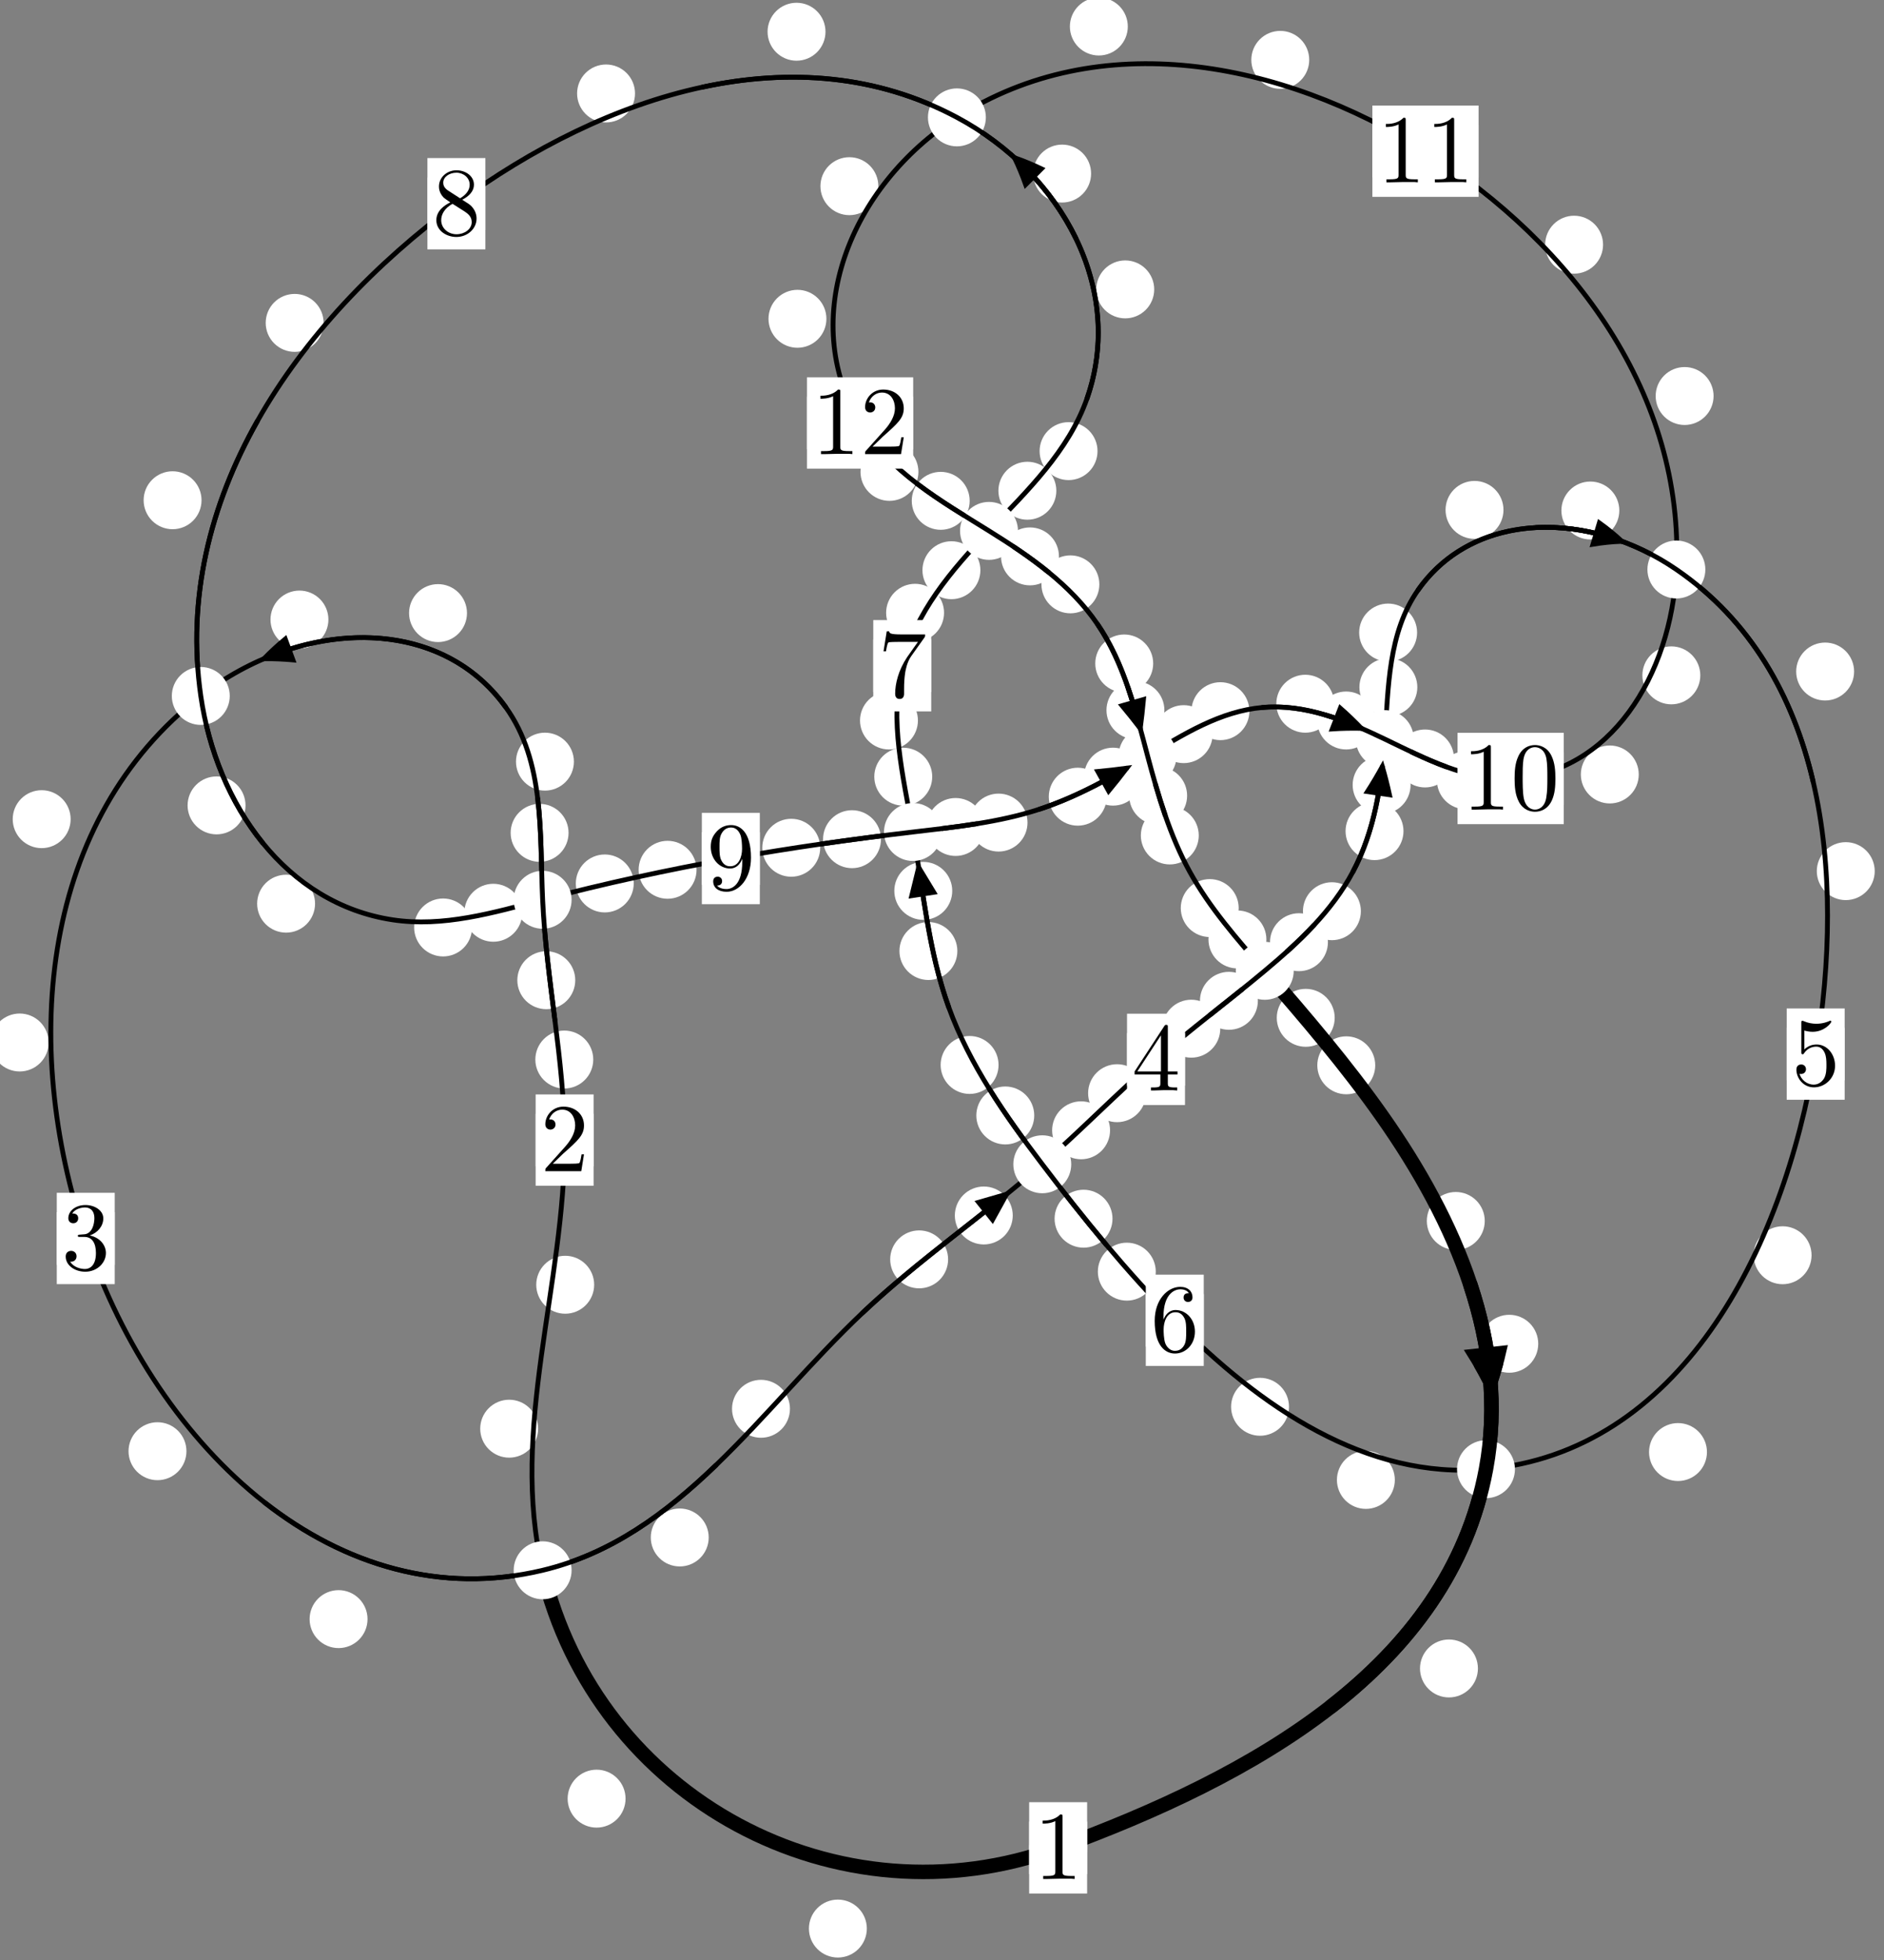 <?xml version="1.0"?>
<!-- Created by MetaPost 1.999 on 2021.07.05:2359 -->
<svg version="1.1" xmlns="http://www.w3.org/2000/svg" xmlns:xlink="http://www.w3.org/1999/xlink" width="194.428" height="202.203" viewBox="0 0 194.428 202.203">
<rect x="0" y="0" width="194.428" height="202.203" fill="#808080" stroke="none"/>
<!-- Original BoundingBox: -56.956818 -39.950836 137.471420 162.252335 -->
  <defs>
    <g transform="scale(0.01,0.01)" id="GLYPHcmr10_48">
      <path style="fill-rule: evenodd;" d="M460 -320C460 -400,455 -480,420 -554C374 -650,292 -666,250 -666C190 -666,117 -640,76 -547C44 -478,39 -400,39 -320C39 -245,43 -155,84 -79C127 2,200 22,249 22C303 22,379 1,423 -94C455 -163,460 -241,460 -320M249 -0C210 -0,151 -25,133 -121C122 -181,122 -273,122 -332C122 -396,122 -462,130 -516C149 -635,224 -644,249 -644C282 -644,348 -626,367 -527C377 -471,377 -395,377 -332C377 -257,377 -189,366 -125C351 -30,294 -0,249 -0"></path>
    </g>
    <g transform="scale(0.01,0.01)" id="GLYPHcmr10_49">
      <path style="fill-rule: evenodd;" d="M294 -640C294 -664,294 -666,271 -666C209 -602,121 -602,89 -602L89 -571C109 -571,168 -571,220 -597L220 -79C220 -43,217 -31,127 -31L95 -31L95 -0L257 -0L130 -3L217 -3L257 -3L297 -3L384 -3L419 -0L419 -31L387 -31C297 -31,294 -42,294 -79"></path>
    </g>
    <g transform="scale(0.01,0.01)" id="GLYPHcmr10_50">
      <path style="fill-rule: evenodd;" d="M127 -77L233 -180C389 -318,449 -372,449 -472C449 -586,359 -666,237 -666C124 -666,50 -574,50 -485C50 -429,100 -429,103 -429C120 -429,155 -441,155 -482C155 -508,137 -534,102 -534C94 -534,92 -534,89 -533C112 -598,166 -635,224 -635C315 -635,358 -554,358 -472C358 -392,308 -313,253 -251L61 -37C50 -26,50 -24,50 -0L421 -0L449 -174L424 -174C419 -144,412 -100,402 -85C395 -77,329 -77,307 -77"></path>
    </g>
    <g transform="scale(0.01,0.01)" id="GLYPHcmr10_51">
      <path style="fill-rule: evenodd;" d="M290 -352C372 -379,430 -449,430 -528C430 -610,342 -666,246 -666C145 -666,69 -606,69 -530C69 -497,91 -478,120 -478C151 -478,171 -500,171 -529C171 -579,124 -579,109 -579C140 -628,206 -641,242 -641C283 -641,338 -619,338 -529C338 -517,336 -459,310 -415C280 -367,246 -364,221 -363C213 -362,189 -360,182 -360C174 -359,167 -358,167 -348C167 -337,174 -337,191 -337L235 -337C317 -337,354 -269,354 -171C354 -35,285 -6,241 -6C198 -6,123 -23,88 -82C123 -77,154 -99,154 -137C154 -173,127 -193,98 -193C74 -193,42 -179,42 -135C42 -44,135 22,244 22C366 22,457 -69,457 -171C457 -253,394 -331,290 -352"></path>
    </g>
    <g transform="scale(0.01,0.01)" id="GLYPHcmr10_52">
      <path style="fill-rule: evenodd;" d="M294 -165L294 -78C294 -42,292 -31,218 -31L197 -31L197 -0L332 -0L238 -3L290 -3L332 -3L374 -3L427 -3L468 -0L468 -31L447 -31C373 -31,371 -42,371 -78L371 -165L471 -165L471 -196L371 -196L371 -651C371 -671,371 -677,355 -677C346 -677,343 -677,335 -665L28 -196L28 -165M300 -196L56 -196L300 -569"></path>
    </g>
    <g transform="scale(0.01,0.01)" id="GLYPHcmr10_53">
      <path style="fill-rule: evenodd;" d="M449 -201C449 -320,367 -420,259 -420C211 -420,168 -404,132 -369L132 -564C152 -558,185 -551,217 -551C340 -551,410 -642,410 -655C410 -661,407 -666,400 -666C399 -666,397 -666,392 -663C372 -654,323 -634,256 -634C216 -634,170 -641,123 -662C115 -665,113 -665,111 -665C101 -665,101 -657,101 -641L101 -345C101 -327,101 -319,115 -319C122 -319,124 -322,128 -328C139 -344,176 -398,257 -398C309 -398,334 -352,342 -334C358 -297,360 -258,360 -208C360 -173,360 -113,336 -71C312 -32,275 -6,229 -6C156 -6,99 -59,82 -118C85 -117,88 -116,99 -116C132 -116,149 -141,149 -165C149 -189,132 -214,99 -214C85 -214,50 -207,50 -161C50 -75,119 22,231 22C347 22,449 -74,449 -201"></path>
    </g>
    <g transform="scale(0.01,0.01)" id="GLYPHcmr10_54">
      <path style="fill-rule: evenodd;" d="M132 -328L132 -352C132 -605,256 -641,307 -641C331 -641,373 -635,395 -601C380 -601,340 -601,340 -556C340 -525,364 -510,386 -510C402 -510,432 -519,432 -558C432 -618,388 -666,305 -666C177 -666,42 -537,42 -316C42 -49,158 22,251 22C362 22,457 -72,457 -204C457 -331,368 -427,257 -427C189 -427,152 -376,132 -328M251 -6C188 -6,158 -66,152 -81C134 -128,134 -208,134 -226C134 -304,166 -404,256 -404C272 -404,318 -404,349 -342C367 -305,367 -254,367 -205C367 -157,367 -107,350 -71C320 -11,274 -6,251 -6"></path>
    </g>
    <g transform="scale(0.01,0.01)" id="GLYPHcmr10_55">
      <path style="fill-rule: evenodd;" d="M476 -609C485 -621,485 -623,485 -644L242 -644C120 -644,118 -657,114 -676L89 -676L56 -470L81 -470C84 -486,93 -549,106 -561C113 -567,191 -567,204 -567L411 -567C400 -551,321 -442,299 -409C209 -274,176 -135,176 -33C176 -23,176 22,222 22C268 22,268 -23,268 -33L268 -84C268 -139,271 -194,279 -248C283 -271,297 -357,341 -419"></path>
    </g>
    <g transform="scale(0.01,0.01)" id="GLYPHcmr10_56">
      <path style="fill-rule: evenodd;" d="M163 -457C117 -487,113 -521,113 -538C113 -599,178 -641,249 -641C322 -641,386 -589,386 -517C386 -460,347 -412,287 -377M309 -362C381 -399,430 -451,430 -517C430 -609,341 -666,250 -666C150 -666,69 -592,69 -499C69 -481,71 -436,113 -389C124 -377,161 -352,186 -335C128 -306,42 -250,42 -151C42 -45,144 22,249 22C362 22,457 -61,457 -168C457 -204,446 -249,408 -291C389 -312,373 -322,309 -362M209 -320L332 -242C360 -223,407 -193,407 -132C407 -58,332 -6,250 -6C164 -6,92 -68,92 -151C92 -209,124 -273,209 -320"></path>
    </g>
    <g transform="scale(0.01,0.01)" id="GLYPHcmr10_57">
      <path style="fill-rule: evenodd;" d="M367 -318L367 -286C367 -52,263 -6,205 -6C188 -6,134 -8,107 -42C151 -42,159 -71,159 -88C159 -119,135 -134,113 -134C97 -134,67 -125,67 -86C67 -19,121 22,206 22C335 22,457 -114,457 -329C457 -598,342 -666,253 -666C198 -666,149 -648,106 -603C65 -558,42 -516,42 -441C42 -316,130 -218,242 -218C303 -218,344 -260,367 -318M243 -241C227 -241,181 -241,150 -304C132 -341,132 -391,132 -440C132 -494,132 -541,153 -578C180 -628,218 -641,253 -641C299 -641,332 -607,349 -562C361 -530,365 -467,365 -421C365 -338,331 -241,243 -241"></path>
    </g>
  </defs>
  <path d="M89.457 198.962C89.457 198.169,89.142 197.409,88.582 196.849C88.021 196.288,87.261 195.973,86.468 195.973C85.676 195.973,84.915 196.288,84.355 196.849C83.795 197.409,83.48 198.169,83.48 198.962C83.48 199.755,83.795 200.515,84.355 201.075C84.915 201.636,85.676 201.951,86.468 201.951C87.261 201.951,88.021 201.636,88.582 201.075C89.142 200.515,89.457 199.755,89.457 198.962Z" style="fill: rgb(100%,100%,100%);stroke: none;"></path>
  <path d="M112.189 190.636C112.189 189.843,111.874 189.083,111.313 188.523C110.753 187.962,109.993 187.647,109.2 187.647C108.407 187.647,107.647 187.962,107.087 188.523C106.526 189.083,106.211 189.843,106.211 190.636C106.211 191.429,106.526 192.189,107.087 192.749C107.647 193.31,108.407 193.625,109.2 193.625C109.993 193.625,110.753 193.31,111.313 192.749C111.874 192.189,112.189 191.429,112.189 190.636Z" style="fill: rgb(100%,100%,100%);stroke: none;"></path>
  <path d="M55.536 147.392C55.536 146.599,55.221 145.839,54.66 145.278C54.1 144.718,53.34 144.403,52.547 144.403C51.754 144.403,50.994 144.718,50.434 145.278C49.873 145.839,49.558 146.599,49.558 147.392C49.558 148.184,49.873 148.944,50.434 149.505C50.994 150.065,51.754 150.38,52.547 150.38C53.34 150.38,54.1 150.065,54.66 149.505C55.221 148.944,55.536 148.184,55.536 147.392Z" style="fill: rgb(100%,100%,100%);stroke: none;"></path>
  <path d="M64.557 185.559C64.557 184.767,64.242 184.006,63.682 183.446C63.121 182.885,62.361 182.571,61.569 182.571C60.776 182.571,60.016 182.885,59.455 183.446C58.895 184.006,58.58 184.767,58.58 185.559C58.58 186.352,58.895 187.112,59.455 187.673C60.016 188.233,60.776 188.548,61.569 188.548C62.361 188.548,63.121 188.233,63.682 187.673C64.242 187.112,64.557 186.352,64.557 185.559Z" style="fill: rgb(100%,100%,100%);stroke: none;"></path>
  <path d="M61.224 109.308C61.224 108.515,60.909 107.755,60.349 107.195C59.788 106.634,59.028 106.319,58.235 106.319C57.443 106.319,56.683 106.634,56.122 107.195C55.562 107.755,55.247 108.515,55.247 109.308C55.247 110.101,55.562 110.861,56.122 111.421C56.683 111.982,57.443 112.297,58.235 112.297C59.028 112.297,59.788 111.982,60.349 111.421C60.909 110.861,61.224 110.101,61.224 109.308Z" style="fill: rgb(100%,100%,100%);stroke: none;"></path>
  <path d="M61.318 132.543C61.318 131.75,61.003 130.99,60.442 130.43C59.882 129.869,59.122 129.554,58.329 129.554C57.536 129.554,56.776 129.869,56.216 130.43C55.655 130.99,55.34 131.75,55.34 132.543C55.34 133.336,55.655 134.096,56.216 134.656C56.776 135.217,57.536 135.532,58.329 135.532C59.122 135.532,59.882 135.217,60.442 134.656C61.003 134.096,61.318 133.336,61.318 132.543Z" style="fill: rgb(100%,100%,100%);stroke: none;"></path>
  <path d="M58.675 85.921C58.675 85.128,58.36 84.368,57.8 83.808C57.239 83.247,56.479 82.932,55.686 82.932C54.894 82.932,54.133 83.247,53.573 83.808C53.012 84.368,52.698 85.128,52.698 85.921C52.698 86.714,53.012 87.474,53.573 88.034C54.133 88.595,54.894 88.91,55.686 88.91C56.479 88.91,57.239 88.595,57.8 88.034C58.36 87.474,58.675 86.714,58.675 85.921Z" style="fill: rgb(100%,100%,100%);stroke: none;"></path>
  <path d="M59.366 101.125C59.366 100.333,59.051 99.573,58.49 99.012C57.93 98.452,57.17 98.137,56.377 98.137C55.584 98.137,54.824 98.452,54.264 99.012C53.703 99.573,53.388 100.333,53.388 101.125C53.388 101.918,53.703 102.678,54.264 103.239C54.824 103.799,55.584 104.114,56.377 104.114C57.17 104.114,57.93 103.799,58.49 103.239C59.051 102.678,59.366 101.918,59.366 101.125Z" style="fill: rgb(100%,100%,100%);stroke: none;"></path>
  <path d="M48.193 63.25C48.193 62.458,47.878 61.698,47.317 61.137C46.757 60.577,45.997 60.262,45.204 60.262C44.411 60.262,43.651 60.577,43.091 61.137C42.53 61.698,42.215 62.458,42.215 63.25C42.215 64.043,42.53 64.803,43.091 65.364C43.651 65.924,44.411 66.239,45.204 66.239C45.997 66.239,46.757 65.924,47.317 65.364C47.878 64.803,48.193 64.043,48.193 63.25Z" style="fill: rgb(100%,100%,100%);stroke: none;"></path>
  <path d="M59.227 78.576C59.227 77.783,58.912 77.023,58.352 76.463C57.791 75.902,57.031 75.587,56.238 75.587C55.446 75.587,54.686 75.902,54.125 76.463C53.565 77.023,53.25 77.783,53.25 78.576C53.25 79.369,53.565 80.129,54.125 80.689C54.686 81.25,55.446 81.565,56.238 81.565C57.031 81.565,57.791 81.25,58.352 80.689C58.912 80.129,59.227 79.369,59.227 78.576Z" style="fill: rgb(100%,100%,100%);stroke: none;"></path>
  <path d="M7.29 84.51C7.29 83.718,6.975 82.957,6.414 82.397C5.854 81.836,5.093 81.522,4.301 81.522C3.508 81.522,2.748 81.836,2.187 82.397C1.627 82.957,1.312 83.718,1.312 84.51C1.312 85.303,1.627 86.063,2.187 86.624C2.748 87.184,3.508 87.499,4.301 87.499C5.093 87.499,5.854 87.184,6.414 86.624C6.975 86.063,7.29 85.303,7.29 84.51Z" style="fill: rgb(100%,100%,100%);stroke: none;"></path>
  <path d="M33.891 63.916C33.891 63.124,33.576 62.364,33.016 61.803C32.455 61.243,31.695 60.928,30.902 60.928C30.11 60.928,29.35 61.243,28.789 61.803C28.229 62.364,27.914 63.124,27.914 63.916C27.914 64.709,28.229 65.469,28.789 66.03C29.35 66.59,30.11 66.905,30.902 66.905C31.695 66.905,32.455 66.59,33.016 66.03C33.576 65.469,33.891 64.709,33.891 63.916Z" style="fill: rgb(100%,100%,100%);stroke: none;"></path>
  <path d="M19.241 149.715C19.241 148.922,18.926 148.162,18.366 147.602C17.805 147.041,17.045 146.726,16.253 146.726C15.46 146.726,14.7 147.041,14.139 147.602C13.579 148.162,13.264 148.922,13.264 149.715C13.264 150.508,13.579 151.268,14.139 151.828C14.7 152.389,15.46 152.704,16.253 152.704C17.045 152.704,17.805 152.389,18.366 151.828C18.926 151.268,19.241 150.508,19.241 149.715Z" style="fill: rgb(100%,100%,100%);stroke: none;"></path>
  <path d="M5.021 107.55C5.021 106.757,4.706 105.997,4.145 105.437C3.585 104.876,2.825 104.561,2.032 104.561C1.239 104.561,0.479 104.876,-0.081 105.437C-0.642 105.997,-0.957 106.757,-0.957 107.55C-0.957 108.343,-0.642 109.103,-0.081 109.663C0.479 110.224,1.239 110.539,2.032 110.539C2.825 110.539,3.585 110.224,4.145 109.663C4.706 109.103,5.021 108.343,5.021 107.55Z" style="fill: rgb(100%,100%,100%);stroke: none;"></path>
  <path d="M73.139 158.615C73.139 157.822,72.824 157.062,72.263 156.502C71.703 155.941,70.943 155.626,70.15 155.626C69.357 155.626,68.597 155.941,68.037 156.502C67.476 157.062,67.161 157.822,67.161 158.615C67.161 159.408,67.476 160.168,68.037 160.728C68.597 161.289,69.357 161.604,70.15 161.604C70.943 161.604,71.703 161.289,72.263 160.728C72.824 160.168,73.139 159.408,73.139 158.615Z" style="fill: rgb(100%,100%,100%);stroke: none;"></path>
  <path d="M37.929 167.038C37.929 166.245,37.614 165.485,37.053 164.924C36.493 164.364,35.732 164.049,34.94 164.049C34.147 164.049,33.387 164.364,32.826 164.924C32.266 165.485,31.951 166.245,31.951 167.038C31.951 167.83,32.266 168.591,32.826 169.151C33.387 169.712,34.147 170.027,34.94 170.027C35.732 170.027,36.493 169.712,37.053 169.151C37.614 168.591,37.929 167.83,37.929 167.038Z" style="fill: rgb(100%,100%,100%);stroke: none;"></path>
  <path d="M97.844 129.923C97.844 129.131,97.529 128.371,96.969 127.81C96.408 127.25,95.648 126.935,94.855 126.935C94.063 126.935,93.303 127.25,92.742 127.81C92.182 128.371,91.867 129.131,91.867 129.923C91.867 130.716,92.182 131.476,92.742 132.037C93.303 132.597,94.063 132.912,94.855 132.912C95.648 132.912,96.408 132.597,96.969 132.037C97.529 131.476,97.844 130.716,97.844 129.923Z" style="fill: rgb(100%,100%,100%);stroke: none;"></path>
  <path d="M81.523 145.339C81.523 144.547,81.208 143.787,80.647 143.226C80.087 142.666,79.327 142.351,78.534 142.351C77.741 142.351,76.981 142.666,76.421 143.226C75.86 143.787,75.545 144.547,75.545 145.339C75.545 146.132,75.86 146.892,76.421 147.453C76.981 148.013,77.741 148.328,78.534 148.328C79.327 148.328,80.087 148.013,80.647 147.453C81.208 146.892,81.523 146.132,81.523 145.339Z" style="fill: rgb(100%,100%,100%);stroke: none;"></path>
  <path d="M114.558 116.608C114.558 115.816,114.243 115.055,113.682 114.495C113.122 113.934,112.362 113.62,111.569 113.62C110.776 113.62,110.016 113.934,109.456 114.495C108.895 115.055,108.58 115.816,108.58 116.608C108.58 117.401,108.895 118.161,109.456 118.722C110.016 119.282,110.776 119.597,111.569 119.597C112.362 119.597,113.122 119.282,113.682 118.722C114.243 118.161,114.558 117.401,114.558 116.608Z" style="fill: rgb(100%,100%,100%);stroke: none;"></path>
  <path d="M104.516 125.396C104.516 124.604,104.201 123.844,103.641 123.283C103.08 122.723,102.32 122.408,101.528 122.408C100.735 122.408,99.975 122.723,99.414 123.283C98.854 123.844,98.539 124.604,98.539 125.396C98.539 126.189,98.854 126.949,99.414 127.51C99.975 128.07,100.735 128.385,101.528 128.385C102.32 128.385,103.08 128.07,103.641 127.51C104.201 126.949,104.516 126.189,104.516 125.396Z" style="fill: rgb(100%,100%,100%);stroke: none;"></path>
  <path d="M125.931 106.126C125.931 105.333,125.616 104.573,125.055 104.013C124.495 103.452,123.735 103.137,122.942 103.137C122.149 103.137,121.389 103.452,120.829 104.013C120.268 104.573,119.953 105.333,119.953 106.126C119.953 106.919,120.268 107.679,120.829 108.239C121.389 108.8,122.149 109.115,122.942 109.115C123.735 109.115,124.495 108.8,125.055 108.239C125.616 107.679,125.931 106.919,125.931 106.126Z" style="fill: rgb(100%,100%,100%);stroke: none;"></path>
  <path d="M118.27 112.781C118.27 111.988,117.955 111.228,117.395 110.668C116.834 110.107,116.074 109.792,115.282 109.792C114.489 109.792,113.729 110.107,113.168 110.668C112.608 111.228,112.293 111.988,112.293 112.781C112.293 113.574,112.608 114.334,113.168 114.894C113.729 115.455,114.489 115.77,115.282 115.77C116.074 115.77,116.834 115.455,117.395 114.894C117.955 114.334,118.27 113.574,118.27 112.781Z" style="fill: rgb(100%,100%,100%);stroke: none;"></path>
  <path d="M137.041 97.203C137.041 96.41,136.726 95.65,136.166 95.09C135.605 94.529,134.845 94.214,134.052 94.214C133.26 94.214,132.499 94.529,131.939 95.09C131.378 95.65,131.064 96.41,131.064 97.203C131.064 97.996,131.378 98.756,131.939 99.316C132.499 99.877,133.26 100.192,134.052 100.192C134.845 100.192,135.605 99.877,136.166 99.316C136.726 98.756,137.041 97.996,137.041 97.203Z" style="fill: rgb(100%,100%,100%);stroke: none;"></path>
  <path d="M129.811 103.25C129.811 102.457,129.496 101.697,128.936 101.137C128.375 100.576,127.615 100.261,126.822 100.261C126.03 100.261,125.269 100.576,124.709 101.137C124.148 101.697,123.834 102.457,123.834 103.25C123.834 104.043,124.148 104.803,124.709 105.363C125.269 105.924,126.03 106.239,126.822 106.239C127.615 106.239,128.375 105.924,128.936 105.363C129.496 104.803,129.811 104.043,129.811 103.25Z" style="fill: rgb(100%,100%,100%);stroke: none;"></path>
  <path d="M144.839 85.745C144.839 84.953,144.524 84.193,143.963 83.632C143.403 83.072,142.643 82.757,141.85 82.757C141.057 82.757,140.297 83.072,139.737 83.632C139.176 84.193,138.861 84.953,138.861 85.745C138.861 86.538,139.176 87.298,139.737 87.859C140.297 88.419,141.057 88.734,141.85 88.734C142.643 88.734,143.403 88.419,143.963 87.859C144.524 87.298,144.839 86.538,144.839 85.745Z" style="fill: rgb(100%,100%,100%);stroke: none;"></path>
  <path d="M140.442 94.006C140.442 93.213,140.127 92.453,139.566 91.893C139.006 91.332,138.246 91.017,137.453 91.017C136.66 91.017,135.9 91.332,135.34 91.893C134.779 92.453,134.464 93.213,134.464 94.006C134.464 94.799,134.779 95.559,135.34 96.119C135.9 96.68,136.66 96.995,137.453 96.995C138.246 96.995,139.006 96.68,139.566 96.119C140.127 95.559,140.442 94.799,140.442 94.006Z" style="fill: rgb(100%,100%,100%);stroke: none;"></path>
  <path d="M146.267 70.895C146.267 70.102,145.952 69.342,145.392 68.781C144.831 68.221,144.071 67.906,143.278 67.906C142.486 67.906,141.726 68.221,141.165 68.781C140.605 69.342,140.29 70.102,140.29 70.895C140.29 71.687,140.605 72.448,141.165 73.008C141.726 73.569,142.486 73.883,143.278 73.883C144.071 73.883,144.831 73.569,145.392 73.008C145.952 72.448,146.267 71.687,146.267 70.895Z" style="fill: rgb(100%,100%,100%);stroke: none;"></path>
  <path d="M145.571 80.983C145.571 80.19,145.256 79.43,144.696 78.869C144.135 78.309,143.375 77.994,142.582 77.994C141.79 77.994,141.03 78.309,140.469 78.869C139.909 79.43,139.594 80.19,139.594 80.983C139.594 81.775,139.909 82.536,140.469 83.096C141.03 83.657,141.79 83.971,142.582 83.971C143.375 83.971,144.135 83.657,144.696 83.096C145.256 82.536,145.571 81.775,145.571 80.983Z" style="fill: rgb(100%,100%,100%);stroke: none;"></path>
  <path d="M155.159 52.604C155.159 51.811,154.844 51.051,154.283 50.491C153.723 49.93,152.963 49.615,152.17 49.615C151.377 49.615,150.617 49.93,150.057 50.491C149.496 51.051,149.181 51.811,149.181 52.604C149.181 53.397,149.496 54.157,150.057 54.717C150.617 55.278,151.377 55.593,152.17 55.593C152.963 55.593,153.723 55.278,154.283 54.717C154.844 54.157,155.159 53.397,155.159 52.604Z" style="fill: rgb(100%,100%,100%);stroke: none;"></path>
  <path d="M146.243 65.258C146.243 64.465,145.928 63.705,145.367 63.145C144.807 62.584,144.047 62.269,143.254 62.269C142.461 62.269,141.701 62.584,141.141 63.145C140.58 63.705,140.265 64.465,140.265 65.258C140.265 66.051,140.58 66.811,141.141 67.371C141.701 67.932,142.461 68.247,143.254 68.247C144.047 68.247,144.807 67.932,145.367 67.371C145.928 66.811,146.243 66.051,146.243 65.258Z" style="fill: rgb(100%,100%,100%);stroke: none;"></path>
  <path d="M191.343 69.279C191.343 68.486,191.028 67.726,190.467 67.166C189.907 66.605,189.146 66.29,188.354 66.29C187.561 66.29,186.801 66.605,186.24 67.166C185.68 67.726,185.365 68.486,185.365 69.279C185.365 70.072,185.68 70.832,186.24 71.392C186.801 71.953,187.561 72.268,188.354 72.268C189.146 72.268,189.907 71.953,190.467 71.392C191.028 70.832,191.343 70.072,191.343 69.279Z" style="fill: rgb(100%,100%,100%);stroke: none;"></path>
  <path d="M167.113 52.667C167.113 51.874,166.798 51.114,166.237 50.553C165.677 49.993,164.917 49.678,164.124 49.678C163.331 49.678,162.571 49.993,162.011 50.553C161.45 51.114,161.135 51.874,161.135 52.667C161.135 53.459,161.45 54.22,162.011 54.78C162.571 55.34,163.331 55.655,164.124 55.655C164.917 55.655,165.677 55.34,166.237 54.78C166.798 54.22,167.113 53.459,167.113 52.667Z" style="fill: rgb(100%,100%,100%);stroke: none;"></path>
  <path d="M186.953 129.498C186.953 128.705,186.638 127.945,186.078 127.385C185.517 126.824,184.757 126.509,183.965 126.509C183.172 126.509,182.412 126.824,181.851 127.385C181.291 127.945,180.976 128.705,180.976 129.498C180.976 130.291,181.291 131.051,181.851 131.611C182.412 132.172,183.172 132.487,183.965 132.487C184.757 132.487,185.517 132.172,186.078 131.611C186.638 131.051,186.953 130.291,186.953 129.498Z" style="fill: rgb(100%,100%,100%);stroke: none;"></path>
  <path d="M193.471 89.871C193.471 89.078,193.156 88.318,192.596 87.758C192.036 87.197,191.275 86.882,190.483 86.882C189.69 86.882,188.93 87.197,188.369 87.758C187.809 88.318,187.494 89.078,187.494 89.871C187.494 90.664,187.809 91.424,188.369 91.984C188.93 92.545,189.69 92.86,190.483 92.86C191.275 92.86,192.036 92.545,192.596 91.984C193.156 91.424,193.471 90.664,193.471 89.871Z" style="fill: rgb(100%,100%,100%);stroke: none;"></path>
  <path d="M143.946 152.676C143.946 151.884,143.631 151.123,143.071 150.563C142.511 150.002,141.75 149.688,140.958 149.688C140.165 149.688,139.405 150.002,138.844 150.563C138.284 151.123,137.969 151.884,137.969 152.676C137.969 153.469,138.284 154.229,138.844 154.79C139.405 155.35,140.165 155.665,140.958 155.665C141.75 155.665,142.511 155.35,143.071 154.79C143.631 154.229,143.946 153.469,143.946 152.676Z" style="fill: rgb(100%,100%,100%);stroke: none;"></path>
  <path d="M176.157 149.802C176.157 149.009,175.842 148.249,175.282 147.688C174.721 147.128,173.961 146.813,173.168 146.813C172.376 146.813,171.616 147.128,171.055 147.688C170.495 148.249,170.18 149.009,170.18 149.802C170.18 150.594,170.495 151.355,171.055 151.915C171.616 152.475,172.376 152.79,173.168 152.79C173.961 152.79,174.721 152.475,175.282 151.915C175.842 151.355,176.157 150.594,176.157 149.802Z" style="fill: rgb(100%,100%,100%);stroke: none;"></path>
  <path d="M119.276 131.192C119.276 130.399,118.961 129.639,118.4 129.078C117.84 128.518,117.08 128.203,116.287 128.203C115.494 128.203,114.734 128.518,114.174 129.078C113.613 129.639,113.298 130.399,113.298 131.192C113.298 131.984,113.613 132.744,114.174 133.305C114.734 133.865,115.494 134.18,116.287 134.18C117.08 134.18,117.84 133.865,118.4 133.305C118.961 132.744,119.276 131.984,119.276 131.192Z" style="fill: rgb(100%,100%,100%);stroke: none;"></path>
  <path d="M133.025 145.133C133.025 144.34,132.71 143.58,132.15 143.019C131.589 142.459,130.829 142.144,130.036 142.144C129.244 142.144,128.484 142.459,127.923 143.019C127.363 143.58,127.048 144.34,127.048 145.133C127.048 145.925,127.363 146.685,127.923 147.246C128.484 147.806,129.244 148.121,130.036 148.121C130.829 148.121,131.589 147.806,132.15 147.246C132.71 146.685,133.025 145.925,133.025 145.133Z" style="fill: rgb(100%,100%,100%);stroke: none;"></path>
  <path d="M106.733 115.078C106.733 114.285,106.418 113.525,105.858 112.965C105.297 112.404,104.537 112.089,103.744 112.089C102.952 112.089,102.192 112.404,101.631 112.965C101.071 113.525,100.756 114.285,100.756 115.078C100.756 115.871,101.071 116.631,101.631 117.191C102.192 117.752,102.952 118.067,103.744 118.067C104.537 118.067,105.297 117.752,105.858 117.191C106.418 116.631,106.733 115.871,106.733 115.078Z" style="fill: rgb(100%,100%,100%);stroke: none;"></path>
  <path d="M114.81 125.728C114.81 124.936,114.495 124.176,113.935 123.615C113.374 123.055,112.614 122.74,111.822 122.74C111.029 122.74,110.269 123.055,109.708 123.615C109.148 124.176,108.833 124.936,108.833 125.728C108.833 126.521,109.148 127.281,109.708 127.842C110.269 128.402,111.029 128.717,111.822 128.717C112.614 128.717,113.374 128.402,113.935 127.842C114.495 127.281,114.81 126.521,114.81 125.728Z" style="fill: rgb(100%,100%,100%);stroke: none;"></path>
  <path d="M98.799 98.113C98.799 97.32,98.484 96.56,97.923 96C97.363 95.439,96.603 95.124,95.81 95.124C95.017 95.124,94.257 95.439,93.697 96C93.136 96.56,92.821 97.32,92.821 98.113C92.821 98.906,93.136 99.666,93.697 100.226C94.257 100.787,95.017 101.102,95.81 101.102C96.603 101.102,97.363 100.787,97.923 100.226C98.484 99.666,98.799 98.906,98.799 98.113Z" style="fill: rgb(100%,100%,100%);stroke: none;"></path>
  <path d="M103.051 109.866C103.051 109.074,102.736 108.314,102.176 107.753C101.615 107.193,100.855 106.878,100.063 106.878C99.27 106.878,98.51 107.193,97.949 107.753C97.389 108.314,97.074 109.074,97.074 109.866C97.074 110.659,97.389 111.419,97.949 111.98C98.51 112.54,99.27 112.855,100.063 112.855C100.855 112.855,101.615 112.54,102.176 111.98C102.736 111.419,103.051 110.659,103.051 109.866Z" style="fill: rgb(100%,100%,100%);stroke: none;"></path>
  <path d="M96.205 80.127C96.205 79.335,95.89 78.575,95.329 78.014C94.769 77.454,94.009 77.139,93.216 77.139C92.423 77.139,91.663 77.454,91.103 78.014C90.542 78.575,90.227 79.335,90.227 80.127C90.227 80.92,90.542 81.68,91.103 82.241C91.663 82.801,92.423 83.116,93.216 83.116C94.009 83.116,94.769 82.801,95.329 82.241C95.89 81.68,96.205 80.92,96.205 80.127Z" style="fill: rgb(100%,100%,100%);stroke: none;"></path>
  <path d="M98.271 91.907C98.271 91.115,97.956 90.355,97.395 89.794C96.835 89.234,96.074 88.919,95.282 88.919C94.489 88.919,93.729 89.234,93.168 89.794C92.608 90.355,92.293 91.115,92.293 91.907C92.293 92.7,92.608 93.46,93.168 94.021C93.729 94.581,94.489 94.896,95.282 94.896C96.074 94.896,96.835 94.581,97.395 94.021C97.956 93.46,98.271 92.7,98.271 91.907Z" style="fill: rgb(100%,100%,100%);stroke: none;"></path>
  <path d="M97.426 63.217C97.426 62.425,97.111 61.665,96.55 61.104C95.99 60.544,95.23 60.229,94.437 60.229C93.644 60.229,92.884 60.544,92.324 61.104C91.763 61.665,91.448 62.425,91.448 63.217C91.448 64.01,91.763 64.77,92.324 65.331C92.884 65.891,93.644 66.206,94.437 66.206C95.23 66.206,95.99 65.891,96.55 65.331C97.111 64.77,97.426 64.01,97.426 63.217Z" style="fill: rgb(100%,100%,100%);stroke: none;"></path>
  <path d="M94.73 74.331C94.73 73.539,94.415 72.779,93.855 72.218C93.294 71.658,92.534 71.343,91.742 71.343C90.949 71.343,90.189 71.658,89.628 72.218C89.068 72.779,88.753 73.539,88.753 74.331C88.753 75.124,89.068 75.884,89.628 76.445C90.189 77.005,90.949 77.32,91.742 77.32C92.534 77.32,93.294 77.005,93.855 76.445C94.415 75.884,94.73 75.124,94.73 74.331Z" style="fill: rgb(100%,100%,100%);stroke: none;"></path>
  <path d="M109.013 50.627C109.013 49.834,108.698 49.074,108.138 48.514C107.578 47.953,106.817 47.638,106.025 47.638C105.232 47.638,104.472 47.953,103.911 48.514C103.351 49.074,103.036 49.834,103.036 50.627C103.036 51.42,103.351 52.18,103.911 52.74C104.472 53.301,105.232 53.616,106.025 53.616C106.817 53.616,107.578 53.301,108.138 52.74C108.698 52.18,109.013 51.42,109.013 50.627Z" style="fill: rgb(100%,100%,100%);stroke: none;"></path>
  <path d="M101.175 58.827C101.175 58.034,100.86 57.274,100.299 56.713C99.739 56.153,98.979 55.838,98.186 55.838C97.393 55.838,96.633 56.153,96.073 56.713C95.512 57.274,95.197 58.034,95.197 58.827C95.197 59.619,95.512 60.379,96.073 60.94C96.633 61.5,97.393 61.815,98.186 61.815C98.979 61.815,99.739 61.5,100.299 60.94C100.86 60.379,101.175 59.619,101.175 58.827Z" style="fill: rgb(100%,100%,100%);stroke: none;"></path>
  <path d="M119.114 29.856C119.114 29.063,118.799 28.303,118.238 27.742C117.678 27.182,116.918 26.867,116.125 26.867C115.332 26.867,114.572 27.182,114.012 27.742C113.451 28.303,113.136 29.063,113.136 29.856C113.136 30.648,113.451 31.409,114.012 31.969C114.572 32.529,115.332 32.844,116.125 32.844C116.918 32.844,117.678 32.529,118.238 31.969C118.799 31.409,119.114 30.648,119.114 29.856Z" style="fill: rgb(100%,100%,100%);stroke: none;"></path>
  <path d="M113.264 46.541C113.264 45.748,112.949 44.988,112.389 44.427C111.828 43.867,111.068 43.552,110.275 43.552C109.483 43.552,108.723 43.867,108.162 44.427C107.602 44.988,107.287 45.748,107.287 46.541C107.287 47.333,107.602 48.093,108.162 48.654C108.723 49.214,109.483 49.529,110.275 49.529C111.068 49.529,111.828 49.214,112.389 48.654C112.949 48.093,113.264 47.333,113.264 46.541Z" style="fill: rgb(100%,100%,100%);stroke: none;"></path>
  <path d="M85.191 3.274C85.191 2.481,84.876 1.721,84.315 1.161C83.755 0.6,82.995 0.285,82.202 0.285C81.409 0.285,80.649 0.6,80.089 1.161C79.528 1.721,79.213 2.481,79.213 3.274C79.213 4.067,79.528 4.827,80.089 5.387C80.649 5.948,81.409 6.263,82.202 6.263C82.995 6.263,83.755 5.948,84.315 5.387C84.876 4.827,85.191 4.067,85.191 3.274Z" style="fill: rgb(100%,100%,100%);stroke: none;"></path>
  <path d="M112.601 17.907C112.601 17.114,112.286 16.354,111.726 15.793C111.165 15.233,110.405 14.918,109.613 14.918C108.82 14.918,108.06 15.233,107.499 15.793C106.939 16.354,106.624 17.114,106.624 17.907C106.624 18.699,106.939 19.459,107.499 20.02C108.06 20.58,108.82 20.895,109.613 20.895C110.405 20.895,111.165 20.58,111.726 20.02C112.286 19.459,112.601 18.699,112.601 17.907Z" style="fill: rgb(100%,100%,100%);stroke: none;"></path>
  <path d="M33.397 33.311C33.397 32.518,33.083 31.758,32.522 31.198C31.962 30.637,31.201 30.322,30.409 30.322C29.616 30.322,28.856 30.637,28.295 31.198C27.735 31.758,27.42 32.518,27.42 33.311C27.42 34.104,27.735 34.864,28.295 35.424C28.856 35.985,29.616 36.3,30.409 36.3C31.201 36.3,31.962 35.985,32.522 35.424C33.083 34.864,33.397 34.104,33.397 33.311Z" style="fill: rgb(100%,100%,100%);stroke: none;"></path>
  <path d="M65.534 9.642C65.534 8.849,65.219 8.089,64.659 7.529C64.098 6.968,63.338 6.653,62.545 6.653C61.753 6.653,60.992 6.968,60.432 7.529C59.871 8.089,59.556 8.849,59.556 9.642C59.556 10.435,59.871 11.195,60.432 11.755C60.992 12.316,61.753 12.631,62.545 12.631C63.338 12.631,64.098 12.316,64.659 11.755C65.219 11.195,65.534 10.435,65.534 9.642Z" style="fill: rgb(100%,100%,100%);stroke: none;"></path>
  <path d="M25.337 83.089C25.337 82.296,25.022 81.536,24.462 80.976C23.901 80.415,23.141 80.1,22.349 80.1C21.556 80.1,20.796 80.415,20.235 80.976C19.675 81.536,19.36 82.296,19.36 83.089C19.36 83.882,19.675 84.642,20.235 85.202C20.796 85.763,21.556 86.078,22.349 86.078C23.141 86.078,23.901 85.763,24.462 85.202C25.022 84.642,25.337 83.882,25.337 83.089Z" style="fill: rgb(100%,100%,100%);stroke: none;"></path>
  <path d="M20.799 51.608C20.799 50.815,20.484 50.055,19.924 49.495C19.363 48.934,18.603 48.619,17.81 48.619C17.018 48.619,16.258 48.934,15.697 49.495C15.137 50.055,14.822 50.815,14.822 51.608C14.822 52.401,15.137 53.161,15.697 53.721C16.258 54.282,17.018 54.597,17.81 54.597C18.603 54.597,19.363 54.282,19.924 53.721C20.484 53.161,20.799 52.401,20.799 51.608Z" style="fill: rgb(100%,100%,100%);stroke: none;"></path>
  <path d="M48.717 95.683C48.717 94.891,48.402 94.13,47.842 93.57C47.281 93.009,46.521 92.694,45.729 92.694C44.936 92.694,44.176 93.009,43.615 93.57C43.055 94.13,42.74 94.891,42.74 95.683C42.74 96.476,43.055 97.236,43.615 97.797C44.176 98.357,44.936 98.672,45.729 98.672C46.521 98.672,47.281 98.357,47.842 97.797C48.402 97.236,48.717 96.476,48.717 95.683Z" style="fill: rgb(100%,100%,100%);stroke: none;"></path>
  <path d="M32.514 93.229C32.514 92.436,32.199 91.676,31.639 91.115C31.078 90.555,30.318 90.24,29.525 90.24C28.733 90.24,27.973 90.555,27.412 91.115C26.852 91.676,26.537 92.436,26.537 93.229C26.537 94.021,26.852 94.782,27.412 95.342C27.973 95.902,28.733 96.217,29.525 96.217C30.318 96.217,31.078 95.902,31.639 95.342C32.199 94.782,32.514 94.021,32.514 93.229Z" style="fill: rgb(100%,100%,100%);stroke: none;"></path>
  <path d="M65.401 91.142C65.401 90.349,65.086 89.589,64.526 89.029C63.965 88.468,63.205 88.153,62.413 88.153C61.62 88.153,60.86 88.468,60.299 89.029C59.739 89.589,59.424 90.349,59.424 91.142C59.424 91.935,59.739 92.695,60.299 93.255C60.86 93.816,61.62 94.131,62.413 94.131C63.205 94.131,63.965 93.816,64.526 93.255C65.086 92.695,65.401 91.935,65.401 91.142Z" style="fill: rgb(100%,100%,100%);stroke: none;"></path>
  <path d="M53.897 94.166C53.897 93.374,53.582 92.613,53.021 92.053C52.461 91.492,51.701 91.177,50.908 91.177C50.115 91.177,49.355 91.492,48.795 92.053C48.234 92.613,47.919 93.374,47.919 94.166C47.919 94.959,48.234 95.719,48.795 96.28C49.355 96.84,50.115 97.155,50.908 97.155C51.701 97.155,52.461 96.84,53.021 96.28C53.582 95.719,53.897 94.959,53.897 94.166Z" style="fill: rgb(100%,100%,100%);stroke: none;"></path>
  <path d="M84.645 87.46C84.645 86.668,84.33 85.907,83.77 85.347C83.209 84.786,82.449 84.472,81.656 84.472C80.864 84.472,80.104 84.786,79.543 85.347C78.983 85.907,78.668 86.668,78.668 87.46C78.668 88.253,78.983 89.013,79.543 89.574C80.104 90.134,80.864 90.449,81.656 90.449C82.449 90.449,83.209 90.134,83.77 89.574C84.33 89.013,84.645 88.253,84.645 87.46Z" style="fill: rgb(100%,100%,100%);stroke: none;"></path>
  <path d="M71.883 89.733C71.883 88.94,71.568 88.18,71.008 87.62C70.447 87.059,69.687 86.744,68.894 86.744C68.102 86.744,67.341 87.059,66.781 87.62C66.221 88.18,65.906 88.94,65.906 89.733C65.906 90.526,66.221 91.286,66.781 91.846C67.341 92.407,68.102 92.722,68.894 92.722C69.687 92.722,70.447 92.407,71.008 91.846C71.568 91.286,71.883 90.526,71.883 89.733Z" style="fill: rgb(100%,100%,100%);stroke: none;"></path>
  <path d="M101.605 85.317C101.605 84.524,101.29 83.764,100.73 83.203C100.169 82.643,99.409 82.328,98.617 82.328C97.824 82.328,97.064 82.643,96.503 83.203C95.943 83.764,95.628 84.524,95.628 85.317C95.628 86.109,95.943 86.87,96.503 87.43C97.064 87.991,97.824 88.305,98.617 88.305C99.409 88.305,100.169 87.991,100.73 87.43C101.29 86.87,101.605 86.109,101.605 85.317Z" style="fill: rgb(100%,100%,100%);stroke: none;"></path>
  <path d="M90.917 86.576C90.917 85.783,90.602 85.023,90.041 84.462C89.481 83.902,88.721 83.587,87.928 83.587C87.135 83.587,86.375 83.902,85.815 84.462C85.254 85.023,84.939 85.783,84.939 86.576C84.939 87.368,85.254 88.129,85.815 88.689C86.375 89.25,87.135 89.565,87.928 89.565C88.721 89.565,89.481 89.25,90.041 88.689C90.602 88.129,90.917 87.368,90.917 86.576Z" style="fill: rgb(100%,100%,100%);stroke: none;"></path>
  <path d="M114.213 82.192C114.213 81.399,113.898 80.639,113.337 80.078C112.777 79.518,112.017 79.203,111.224 79.203C110.431 79.203,109.671 79.518,109.111 80.078C108.55 80.639,108.235 81.399,108.235 82.192C108.235 82.984,108.55 83.745,109.111 84.305C109.671 84.866,110.431 85.18,111.224 85.18C112.017 85.18,112.777 84.866,113.337 84.305C113.898 83.745,114.213 82.984,114.213 82.192Z" style="fill: rgb(100%,100%,100%);stroke: none;"></path>
  <path d="M106.039 84.863C106.039 84.07,105.724 83.31,105.164 82.75C104.603 82.189,103.843 81.874,103.051 81.874C102.258 81.874,101.498 82.189,100.937 82.75C100.377 83.31,100.062 84.07,100.062 84.863C100.062 85.656,100.377 86.416,100.937 86.976C101.498 87.537,102.258 87.852,103.051 87.852C103.843 87.852,104.603 87.537,105.164 86.976C105.724 86.416,106.039 85.656,106.039 84.863Z" style="fill: rgb(100%,100%,100%);stroke: none;"></path>
  <path d="M125.143 75.739C125.143 74.946,124.828 74.186,124.267 73.626C123.707 73.065,122.947 72.75,122.154 72.75C121.361 72.75,120.601 73.065,120.041 73.626C119.48 74.186,119.165 74.946,119.165 75.739C119.165 76.532,119.48 77.292,120.041 77.852C120.601 78.413,121.361 78.728,122.154 78.728C122.947 78.728,123.707 78.413,124.267 77.852C124.828 77.292,125.143 76.532,125.143 75.739Z" style="fill: rgb(100%,100%,100%);stroke: none;"></path>
  <path d="M117.851 80.124C117.851 79.331,117.536 78.571,116.976 78.011C116.415 77.45,115.655 77.135,114.862 77.135C114.07 77.135,113.309 77.45,112.749 78.011C112.188 78.571,111.874 79.331,111.874 80.124C111.874 80.917,112.188 81.677,112.749 82.237C113.309 82.798,114.07 83.113,114.862 83.113C115.655 83.113,116.415 82.798,116.976 82.237C117.536 81.677,117.851 80.917,117.851 80.124Z" style="fill: rgb(100%,100%,100%);stroke: none;"></path>
  <path d="M137.693 72.6C137.693 71.808,137.378 71.048,136.818 70.487C136.257 69.927,135.497 69.612,134.704 69.612C133.912 69.612,133.152 69.927,132.591 70.487C132.031 71.048,131.716 71.808,131.716 72.6C131.716 73.393,132.031 74.153,132.591 74.714C133.152 75.274,133.912 75.589,134.704 75.589C135.497 75.589,136.257 75.274,136.818 74.714C137.378 74.153,137.693 73.393,137.693 72.6Z" style="fill: rgb(100%,100%,100%);stroke: none;"></path>
  <path d="M128.936 73.368C128.936 72.576,128.621 71.816,128.06 71.255C127.5 70.695,126.74 70.38,125.947 70.38C125.154 70.38,124.394 70.695,123.834 71.255C123.273 71.816,122.958 72.576,122.958 73.368C122.958 74.161,123.273 74.921,123.834 75.482C124.394 76.042,125.154 76.357,125.947 76.357C126.74 76.357,127.5 76.042,128.06 75.482C128.621 74.921,128.936 74.161,128.936 73.368Z" style="fill: rgb(100%,100%,100%);stroke: none;"></path>
  <path d="M150.051 78.248C150.051 77.456,149.736 76.695,149.176 76.135C148.616 75.574,147.855 75.259,147.063 75.259C146.27 75.259,145.51 75.574,144.949 76.135C144.389 76.695,144.074 77.456,144.074 78.248C144.074 79.041,144.389 79.801,144.949 80.362C145.51 80.922,146.27 81.237,147.063 81.237C147.855 81.237,148.616 80.922,149.176 80.362C149.736 79.801,150.051 79.041,150.051 78.248Z" style="fill: rgb(100%,100%,100%);stroke: none;"></path>
  <path d="M141.909 74.33C141.909 73.537,141.594 72.777,141.034 72.217C140.473 71.656,139.713 71.341,138.92 71.341C138.128 71.341,137.368 71.656,136.807 72.217C136.247 72.777,135.932 73.537,135.932 74.33C135.932 75.123,136.247 75.883,136.807 76.443C137.368 77.004,138.128 77.319,138.92 77.319C139.713 77.319,140.473 77.004,141.034 76.443C141.594 75.883,141.909 75.123,141.909 74.33Z" style="fill: rgb(100%,100%,100%);stroke: none;"></path>
  <path d="M169.119 79.899C169.119 79.106,168.804 78.346,168.244 77.786C167.683 77.225,166.923 76.91,166.13 76.91C165.338 76.91,164.578 77.225,164.017 77.786C163.457 78.346,163.142 79.106,163.142 79.899C163.142 80.692,163.457 81.452,164.017 82.012C164.578 82.573,165.338 82.888,166.13 82.888C166.923 82.888,167.683 82.573,168.244 82.012C168.804 81.452,169.119 80.692,169.119 79.899Z" style="fill: rgb(100%,100%,100%);stroke: none;"></path>
  <path d="M154.268 80.501C154.268 79.708,153.953 78.948,153.392 78.388C152.832 77.827,152.072 77.512,151.279 77.512C150.486 77.512,149.726 77.827,149.166 78.388C148.605 78.948,148.29 79.708,148.29 80.501C148.29 81.294,148.605 82.054,149.166 82.614C149.726 83.175,150.486 83.49,151.279 83.49C152.072 83.49,152.832 83.175,153.392 82.614C153.953 82.054,154.268 81.294,154.268 80.501Z" style="fill: rgb(100%,100%,100%);stroke: none;"></path>
  <path d="M176.841 40.855C176.841 40.063,176.526 39.302,175.966 38.742C175.405 38.181,174.645 37.867,173.852 37.867C173.06 37.867,172.3 38.181,171.739 38.742C171.179 39.302,170.864 40.063,170.864 40.855C170.864 41.648,171.179 42.408,171.739 42.969C172.3 43.529,173.06 43.844,173.852 43.844C174.645 43.844,175.405 43.529,175.966 42.969C176.526 42.408,176.841 41.648,176.841 40.855Z" style="fill: rgb(100%,100%,100%);stroke: none;"></path>
  <path d="M175.471 69.674C175.471 68.881,175.156 68.121,174.595 67.561C174.035 67,173.275 66.685,172.482 66.685C171.689 66.685,170.929 67,170.369 67.561C169.808 68.121,169.493 68.881,169.493 69.674C169.493 70.467,169.808 71.227,170.369 71.787C170.929 72.348,171.689 72.663,172.482 72.663C173.275 72.663,174.035 72.348,174.595 71.787C175.156 71.227,175.471 70.467,175.471 69.674Z" style="fill: rgb(100%,100%,100%);stroke: none;"></path>
  <path d="M135.112 6.175C135.112 5.382,134.797 4.622,134.237 4.062C133.676 3.501,132.916 3.186,132.124 3.186C131.331 3.186,130.571 3.501,130.01 4.062C129.45 4.622,129.135 5.382,129.135 6.175C129.135 6.968,129.45 7.728,130.01 8.288C130.571 8.849,131.331 9.164,132.124 9.164C132.916 9.164,133.676 8.849,134.237 8.288C134.797 7.728,135.112 6.968,135.112 6.175Z" style="fill: rgb(100%,100%,100%);stroke: none;"></path>
  <path d="M165.435 25.243C165.435 24.451,165.12 23.691,164.56 23.13C164 22.57,163.239 22.255,162.447 22.255C161.654 22.255,160.894 22.57,160.333 23.13C159.773 23.691,159.458 24.451,159.458 25.243C159.458 26.036,159.773 26.796,160.333 27.357C160.894 27.917,161.654 28.232,162.447 28.232C163.239 28.232,164 27.917,164.56 27.357C165.12 26.796,165.435 26.036,165.435 25.243Z" style="fill: rgb(100%,100%,100%);stroke: none;"></path>
  <path d="M90.646 19.207C90.646 18.415,90.331 17.655,89.77 17.094C89.21 16.534,88.45 16.219,87.657 16.219C86.864 16.219,86.104 16.534,85.544 17.094C84.983 17.655,84.668 18.415,84.668 19.207C84.668 20,84.983 20.76,85.544 21.321C86.104 21.881,86.864 22.196,87.657 22.196C88.45 22.196,89.21 21.881,89.77 21.321C90.331 20.76,90.646 20,90.646 19.207Z" style="fill: rgb(100%,100%,100%);stroke: none;"></path>
  <path d="M116.389 2.736C116.389 1.944,116.074 1.184,115.513 0.623C114.953 0.063,114.193 -0.252,113.4 -0.252C112.607 -0.252,111.847 0.063,111.287 0.623C110.726 1.184,110.411 1.944,110.411 2.736C110.411 3.529,110.726 4.289,111.287 4.85C111.847 5.41,112.607 5.725,113.4 5.725C114.193 5.725,114.953 5.41,115.513 4.85C116.074 4.289,116.389 3.529,116.389 2.736Z" style="fill: rgb(100%,100%,100%);stroke: none;"></path>
  <path d="M94.781 48.682C94.781 47.889,94.466 47.129,93.905 46.569C93.345 46.008,92.585 45.693,91.792 45.693C90.999 45.693,90.239 46.008,89.679 46.569C89.118 47.129,88.803 47.889,88.803 48.682C88.803 49.475,89.118 50.235,89.679 50.795C90.239 51.356,90.999 51.671,91.792 51.671C92.585 51.671,93.345 51.356,93.905 50.795C94.466 50.235,94.781 49.475,94.781 48.682Z" style="fill: rgb(100%,100%,100%);stroke: none;"></path>
  <path d="M85.285 32.889C85.285 32.096,84.971 31.336,84.41 30.776C83.85 30.215,83.089 29.9,82.297 29.9C81.504 29.9,80.744 30.215,80.183 30.776C79.623 31.336,79.308 32.096,79.308 32.889C79.308 33.682,79.623 34.442,80.183 35.002C80.744 35.563,81.504 35.878,82.297 35.878C83.089 35.878,83.85 35.563,84.41 35.002C84.971 34.442,85.285 33.682,85.285 32.889Z" style="fill: rgb(100%,100%,100%);stroke: none;"></path>
  <path d="M109.283 57.4C109.283 56.608,108.968 55.848,108.408 55.287C107.847 54.727,107.087 54.412,106.294 54.412C105.502 54.412,104.741 54.727,104.181 55.287C103.62 55.848,103.306 56.608,103.306 57.4C103.306 58.193,103.62 58.953,104.181 59.514C104.741 60.074,105.502 60.389,106.294 60.389C107.087 60.389,107.847 60.074,108.408 59.514C108.968 58.953,109.283 58.193,109.283 57.4Z" style="fill: rgb(100%,100%,100%);stroke: none;"></path>
  <path d="M100.07 51.668C100.07 50.876,99.755 50.116,99.195 49.555C98.635 48.995,97.874 48.68,97.082 48.68C96.289 48.68,95.529 48.995,94.968 49.555C94.408 50.116,94.093 50.876,94.093 51.668C94.093 52.461,94.408 53.221,94.968 53.782C95.529 54.342,96.289 54.657,97.082 54.657C97.874 54.657,98.635 54.342,99.195 53.782C99.755 53.221,100.07 52.461,100.07 51.668Z" style="fill: rgb(100%,100%,100%);stroke: none;"></path>
  <path d="M119.008 68.447C119.008 67.654,118.693 66.894,118.132 66.334C117.572 65.773,116.811 65.458,116.019 65.458C115.226 65.458,114.466 65.773,113.905 66.334C113.345 66.894,113.03 67.654,113.03 68.447C113.03 69.24,113.345 70,113.905 70.56C114.466 71.121,115.226 71.436,116.019 71.436C116.811 71.436,117.572 71.121,118.132 70.56C118.693 70,119.008 69.24,119.008 68.447Z" style="fill: rgb(100%,100%,100%);stroke: none;"></path>
  <path d="M113.453 60.285C113.453 59.492,113.139 58.732,112.578 58.172C112.018 57.611,111.257 57.296,110.465 57.296C109.672 57.296,108.912 57.611,108.351 58.172C107.791 58.732,107.476 59.492,107.476 60.285C107.476 61.078,107.791 61.838,108.351 62.398C108.912 62.959,109.672 63.274,110.465 63.274C111.257 63.274,112.018 62.959,112.578 62.398C113.139 61.838,113.453 61.078,113.453 60.285Z" style="fill: rgb(100%,100%,100%);stroke: none;"></path>
  <path d="M122.51 82.086C122.51 81.293,122.195 80.533,121.635 79.973C121.074 79.412,120.314 79.097,119.521 79.097C118.729 79.097,117.969 79.412,117.408 79.973C116.848 80.533,116.533 81.293,116.533 82.086C116.533 82.879,116.848 83.639,117.408 84.199C117.969 84.76,118.729 85.075,119.521 85.075C120.314 85.075,121.074 84.76,121.635 84.199C122.195 83.639,122.51 82.879,122.51 82.086Z" style="fill: rgb(100%,100%,100%);stroke: none;"></path>
  <path d="M120.165 73.269C120.165 72.476,119.85 71.716,119.29 71.156C118.729 70.595,117.969 70.28,117.177 70.28C116.384 70.28,115.624 70.595,115.063 71.156C114.503 71.716,114.188 72.476,114.188 73.269C114.188 74.062,114.503 74.822,115.063 75.382C115.624 75.943,116.384 76.258,117.177 76.258C117.969 76.258,118.729 75.943,119.29 75.382C119.85 74.822,120.165 74.062,120.165 73.269Z" style="fill: rgb(100%,100%,100%);stroke: none;"></path>
  <path d="M127.832 93.681C127.832 92.889,127.517 92.129,126.957 91.568C126.396 91.008,125.636 90.693,124.843 90.693C124.051 90.693,123.291 91.008,122.73 91.568C122.17 92.129,121.855 92.889,121.855 93.681C121.855 94.474,122.17 95.234,122.73 95.795C123.291 96.355,124.051 96.67,124.843 96.67C125.636 96.67,126.396 96.355,126.957 95.795C127.517 95.234,127.832 94.474,127.832 93.681Z" style="fill: rgb(100%,100%,100%);stroke: none;"></path>
  <path d="M123.712 86.191C123.712 85.398,123.397 84.638,122.837 84.078C122.276 83.517,121.516 83.202,120.723 83.202C119.931 83.202,119.171 83.517,118.61 84.078C118.05 84.638,117.735 85.398,117.735 86.191C117.735 86.984,118.05 87.744,118.61 88.304C119.171 88.865,119.931 89.18,120.723 89.18C121.516 89.18,122.276 88.865,122.837 88.304C123.397 87.744,123.712 86.984,123.712 86.191Z" style="fill: rgb(100%,100%,100%);stroke: none;"></path>
  <path d="M137.74 105.004C137.74 104.212,137.425 103.451,136.865 102.891C136.304 102.331,135.544 102.016,134.751 102.016C133.959 102.016,133.198 102.331,132.638 102.891C132.077 103.451,131.762 104.212,131.762 105.004C131.762 105.797,132.077 106.557,132.638 107.118C133.198 107.678,133.959 107.993,134.751 107.993C135.544 107.993,136.304 107.678,136.865 107.118C137.425 106.557,137.74 105.797,137.74 105.004Z" style="fill: rgb(100%,100%,100%);stroke: none;"></path>
  <path d="M130.691 96.92C130.691 96.127,130.376 95.367,129.815 94.807C129.255 94.246,128.495 93.931,127.702 93.931C126.909 93.931,126.149 94.246,125.589 94.807C125.028 95.367,124.713 96.127,124.713 96.92C124.713 97.713,125.028 98.473,125.589 99.033C126.149 99.594,126.909 99.909,127.702 99.909C128.495 99.909,129.255 99.594,129.815 99.033C130.376 98.473,130.691 97.713,130.691 96.92Z" style="fill: rgb(100%,100%,100%);stroke: none;"></path>
  <path d="M153.226 125.961C153.226 125.168,152.911 124.408,152.35 123.848C151.79 123.287,151.029 122.972,150.237 122.972C149.444 122.972,148.684 123.287,148.123 123.848C147.563 124.408,147.248 125.168,147.248 125.961C147.248 126.754,147.563 127.514,148.123 128.074C148.684 128.635,149.444 128.95,150.237 128.95C151.029 128.95,151.79 128.635,152.35 128.074C152.911 127.514,153.226 126.754,153.226 125.961Z" style="fill: rgb(100%,100%,100%);stroke: none;"></path>
  <path d="M141.923 109.903C141.923 109.11,141.608 108.35,141.048 107.789C140.487 107.229,139.727 106.914,138.934 106.914C138.142 106.914,137.382 107.229,136.821 107.789C136.261 108.35,135.946 109.11,135.946 109.903C135.946 110.695,136.261 111.455,136.821 112.016C137.382 112.576,138.142 112.891,138.934 112.891C139.727 112.891,140.487 112.576,141.048 112.016C141.608 111.455,141.923 110.695,141.923 109.903Z" style="fill: rgb(100%,100%,100%);stroke: none;"></path>
  <path d="M152.521 172.129C152.521 171.336,152.206 170.576,151.645 170.015C151.085 169.455,150.325 169.14,149.532 169.14C148.739 169.14,147.979 169.455,147.419 170.015C146.858 170.576,146.543 171.336,146.543 172.129C146.543 172.921,146.858 173.682,147.419 174.242C147.979 174.803,148.739 175.117,149.532 175.117C150.325 175.117,151.085 174.803,151.645 174.242C152.206 173.682,152.521 172.921,152.521 172.129Z" style="fill: rgb(100%,100%,100%);stroke: none;"></path>
  <path d="M158.746 138.631C158.746 137.838,158.431 137.078,157.871 136.517C157.31 135.957,156.55 135.642,155.757 135.642C154.965 135.642,154.205 135.957,153.644 136.517C153.084 137.078,152.769 137.838,152.769 138.631C152.769 139.423,153.084 140.183,153.644 140.744C154.205 141.304,154.965 141.619,155.757 141.619C156.55 141.619,157.31 141.304,157.871 140.744C158.431 140.183,158.746 139.423,158.746 138.631Z" style="fill: rgb(100%,100%,100%);stroke: none;"></path>
  <path d="M109.2 190.636C86.468 198.962,61.569 185.559,56 162C52.547 147.392,58.329 132.543,58.269 117.617C58.235 109.308,56.377 101.125,56 92.828C55.686 85.921,56.238 78.576,52.181 72.941C45.204 63.25,30.902 63.916,20.721 71.798C4.301 84.51,2.032 107.55,8.85 127.767C16.253 149.715,34.94 167.038,56 162C70.15 158.615,78.534 145.339,89.023 135.432C94.855 129.923,101.528 125.396,107.564 120.114C111.569 116.608,115.282 112.781,119.3 109.29C122.942 106.126,126.822 103.25,130.523 100.155C134.052 97.203,137.453 94.006,139.618 89.939C141.85 85.745,142.582 80.983,142.909 76.249C143.278 70.895,143.254 65.258,146.356 60.855C152.17 52.604,164.124 52.667,173.001 58.753C188.354 69.279,190.483 89.871,187.378 108.747C183.965 129.498,173.168 149.802,153.353 151.57C140.958 152.676,130.036 145.133,121.236 136.209C116.287 131.192,111.822 125.728,107.564 120.114C103.744 115.078,100.063 109.866,97.91 103.917C95.81 98.113,95.282 91.907,94.217 85.835C93.216 80.127,91.742 74.331,93.112 68.682C94.437 63.217,98.186 58.827,102.065 54.769C106.025 50.627,110.275 46.541,112.177 41.118C116.125 29.856,109.613 17.907,98.752 12.109C82.202 3.274,62.545 9.642,47.102 21.016C30.409 33.311,17.81 51.608,20.721 71.798C22.349 83.089,29.525 93.229,40.51 94.893C45.729 95.683,50.908 94.166,56 92.828C62.413 91.142,68.894 89.733,75.422 88.57C81.656 87.46,87.928 86.576,94.217 85.835C98.617 85.317,103.051 84.863,107.265 83.486C111.224 82.192,114.862 80.124,118.429 77.979C122.154 75.739,125.947 73.368,130.288 72.988C134.704 72.6,138.92 74.33,142.909 76.249C147.063 78.248,151.279 80.501,155.899 80.314C166.13 79.899,172.482 69.674,173.001 58.753C173.852 40.855,162.447 25.243,147.11 15.599C132.124 6.175,113.4 2.736,98.752 12.109C87.657 19.207,82.297 32.889,88.759 43.637C91.792 48.682,97.082 51.668,102.065 54.769C106.294 57.4,110.465 60.285,113.271 64.409C116.019 68.447,117.177 73.269,118.429 77.979C119.521 82.086,120.723 86.191,122.773 89.918C124.843 93.681,127.702 96.92,130.523 100.155C134.751 105.004,138.934 109.903,142.638 115.165C150.237 125.961,155.757 138.631,153.353 151.57C149.532 172.129,129.25 183.292,109.2 190.636" style="stroke:rgb(0%,0%,0%); stroke-width: 0.498;stroke-linecap: round;stroke-linejoin: round;stroke-miterlimit: 10;fill: none;"></path>
  <path d="M109.2 190.636C86.468 198.962,61.569 185.559,56 162" style="stroke:rgb(0%,0%,0%); stroke-width: 1.494;stroke-linecap: round;stroke-linejoin: round;stroke-miterlimit: 10;fill: none;"></path>
  <path d="M130.523 100.155C134.751 105.004,138.934 109.903,142.638 115.165C150.237 125.961,155.757 138.631,153.353 151.57C149.532 172.129,129.25 183.292,109.2 190.636" style="stroke:rgb(0%,0%,0%); stroke-width: 1.494;stroke-linecap: round;stroke-linejoin: round;stroke-miterlimit: 10;fill: none;"></path>
  <path d="M58.989 162C58.989 161.207,58.674 160.447,58.113 159.887C57.553 159.326,56.793 159.011,56 159.011C55.207 159.011,54.447 159.326,53.887 159.887C53.326 160.447,53.011 161.207,53.011 162C53.011 162.793,53.326 163.553,53.887 164.113C54.447 164.674,55.207 164.989,56 164.989C56.793 164.989,57.553 164.674,58.113 164.113C58.674 163.553,58.989 162.793,58.989 162Z" style="fill: rgb(100%,100%,100%);stroke: none;"></path>
  <path d="M27.303 155.003C35.533 161.448,45.47 164.519,56 162C63.075 160.308,68.709 156.142,73.884 151.162" style="stroke:rgb(0%,0%,0%); stroke-width: 0.498;stroke-linecap: round;stroke-linejoin: round;stroke-miterlimit: 10;fill: none;"></path>
  <path d="M23.71 71.798C23.71 71.006,23.395 70.246,22.834 69.685C22.274 69.125,21.514 68.81,20.721 68.81C19.928 68.81,19.168 69.125,18.608 69.685C18.047 70.246,17.732 71.006,17.732 71.798C17.732 72.591,18.047 73.351,18.608 73.912C19.168 74.472,19.928 74.787,20.721 74.787C21.514 74.787,22.274 74.472,22.834 73.912C23.395 73.351,23.71 72.591,23.71 71.798Z" style="fill: rgb(100%,100%,100%);stroke: none;"></path>
  <path d="M26.56 43.447C21.688 52.081,19.266 61.703,20.721 71.798C21.535 77.444,23.736 82.801,27.107 86.956" style="stroke:rgb(0%,0%,0%); stroke-width: 0.498;stroke-linecap: round;stroke-linejoin: round;stroke-miterlimit: 10;fill: none;"></path>
  <path d="M110.552 120.114C110.552 119.321,110.237 118.561,109.677 118.001C109.116 117.44,108.356 117.125,107.564 117.125C106.771 117.125,106.011 117.44,105.45 118.001C104.89 118.561,104.575 119.321,104.575 120.114C104.575 120.907,104.89 121.667,105.45 122.227C106.011 122.788,106.771 123.103,107.564 123.103C108.356 123.103,109.116 122.788,109.677 122.227C110.237 121.667,110.552 120.907,110.552 120.114Z" style="fill: rgb(100%,100%,100%);stroke: none;"></path>
  <path d="M114.141 128.385C111.873 125.691,109.693 122.921,107.564 120.114C105.654 117.596,103.779 115.034,102.112 112.358" style="stroke:rgb(0%,0%,0%); stroke-width: 0.498;stroke-linecap: round;stroke-linejoin: round;stroke-miterlimit: 10;fill: none;"></path>
  <path d="M145.898 76.249C145.898 75.457,145.583 74.696,145.022 74.136C144.462 73.576,143.702 73.261,142.909 73.261C142.116 73.261,141.356 73.576,140.796 74.136C140.235 74.696,139.92 75.457,139.92 76.249C139.92 77.042,140.235 77.802,140.796 78.363C141.356 78.923,142.116 79.238,142.909 79.238C143.702 79.238,144.462 78.923,145.022 78.363C145.583 77.802,145.898 77.042,145.898 76.249Z" style="fill: rgb(100%,100%,100%);stroke: none;"></path>
  <path d="M136.759 73.754C138.864 74.377,140.915 75.29,142.909 76.249C144.986 77.249,147.078 78.312,149.229 79.101" style="stroke:rgb(0%,0%,0%); stroke-width: 0.498;stroke-linecap: round;stroke-linejoin: round;stroke-miterlimit: 10;fill: none;"></path>
  <path d="M156.341 151.57C156.341 150.777,156.026 150.017,155.466 149.457C154.905 148.896,154.145 148.581,153.353 148.581C152.56 148.581,151.8 148.896,151.239 149.457C150.679 150.017,150.364 150.777,150.364 151.57C150.364 152.363,150.679 153.123,151.239 153.683C151.8 154.244,152.56 154.559,153.353 154.559C154.145 154.559,154.905 154.244,155.466 153.683C156.026 153.123,156.341 152.363,156.341 151.57Z" style="fill: rgb(100%,100%,100%);stroke: none;"></path>
  <path d="M151.747 132.564C153.776 138.698,154.555 145.1,153.353 151.57C151.442 161.849,145.417 169.78,137.362 176.059" style="stroke:rgb(0%,0%,0%); stroke-width: 1.494;stroke-linecap: round;stroke-linejoin: round;stroke-miterlimit: 10;fill: none;"></path>
  <path d="M97.206 85.835C97.206 85.042,96.891 84.282,96.33 83.722C95.77 83.161,95.01 82.846,94.217 82.846C93.424 82.846,92.664 83.161,92.104 83.722C91.543 84.282,91.228 85.042,91.228 85.835C91.228 86.628,91.543 87.388,92.104 87.948C92.664 88.509,93.424 88.824,94.217 88.824C95.01 88.824,95.77 88.509,96.33 87.948C96.891 87.388,97.206 86.628,97.206 85.835Z" style="fill: rgb(100%,100%,100%);stroke: none;"></path>
  <path d="M84.799 87.064C87.932 86.612,91.073 86.205,94.217 85.835C96.417 85.576,98.625 85.333,100.81 84.982" style="stroke:rgb(0%,0%,0%); stroke-width: 0.498;stroke-linecap: round;stroke-linejoin: round;stroke-miterlimit: 10;fill: none;"></path>
  <path d="M101.74 12.109C101.74 11.316,101.426 10.556,100.865 9.995C100.305 9.435,99.544 9.12,98.752 9.12C97.959 9.12,97.199 9.435,96.638 9.995C96.078 10.556,95.763 11.316,95.763 12.109C95.763 12.901,96.078 13.662,96.638 14.222C97.199 14.783,97.959 15.098,98.752 15.098C99.544 15.098,100.305 14.783,100.865 14.222C101.426 13.662,101.74 12.901,101.74 12.109Z" style="fill: rgb(100%,100%,100%);stroke: none;"></path>
  <path d="M111.018 24.564C108.525 19.444,104.182 15.008,98.752 12.109C90.477 7.691,81.425 7.075,72.512 8.984" style="stroke:rgb(0%,0%,0%); stroke-width: 0.498;stroke-linecap: round;stroke-linejoin: round;stroke-miterlimit: 10;fill: none;"></path>
  <path d="M58.989 92.828C58.989 92.035,58.674 91.275,58.113 90.714C57.553 90.154,56.793 89.839,56 89.839C55.207 89.839,54.447 90.154,53.887 90.714C53.326 91.275,53.011 92.035,53.011 92.828C53.011 93.62,53.326 94.38,53.887 94.941C54.447 95.501,55.207 95.816,56 95.816C56.793 95.816,57.553 95.501,58.113 94.941C58.674 94.38,58.989 93.62,58.989 92.828Z" style="fill: rgb(100%,100%,100%);stroke: none;"></path>
  <path d="M57.263 105.218C56.747 101.097,56.188 96.977,56 92.828C55.843 89.374,55.903 85.811,55.494 82.407" style="stroke:rgb(0%,0%,0%); stroke-width: 0.498;stroke-linecap: round;stroke-linejoin: round;stroke-miterlimit: 10;fill: none;"></path>
  <path d="M121.418 77.979C121.418 77.186,121.103 76.426,120.542 75.866C119.982 75.305,119.222 74.99,118.429 74.99C117.636 74.99,116.876 75.305,116.316 75.866C115.755 76.426,115.44 77.186,115.44 77.979C115.44 78.772,115.755 79.532,116.316 80.092C116.876 80.653,117.636 80.968,118.429 80.968C119.222 80.968,119.982 80.653,120.542 80.092C121.103 79.532,121.418 78.772,121.418 77.979Z" style="fill: rgb(100%,100%,100%);stroke: none;"></path>
  <path d="M116.411 70.942C117.2 73.241,117.803 75.624,118.429 77.979C118.975 80.033,119.549 82.085,120.242 84.091" style="stroke:rgb(0%,0%,0%); stroke-width: 0.498;stroke-linecap: round;stroke-linejoin: round;stroke-miterlimit: 10;fill: none;"></path>
  <path d="M175.99 58.753C175.99 57.961,175.675 57.2,175.115 56.64C174.554 56.079,173.794 55.764,173.001 55.764C172.209 55.764,171.449 56.079,170.888 56.64C170.328 57.2,170.013 57.961,170.013 58.753C170.013 59.546,170.328 60.306,170.888 60.867C171.449 61.427,172.209 61.742,173.001 61.742C173.794 61.742,174.554 61.427,175.115 60.867C175.675 60.306,175.99 59.546,175.99 58.753Z" style="fill: rgb(100%,100%,100%);stroke: none;"></path>
  <path d="M158.53 54.428C163.355 54.173,168.563 55.71,173.001 58.753C180.678 64.016,185.048 71.796,187.111 80.619" style="stroke:rgb(0%,0%,0%); stroke-width: 0.498;stroke-linecap: round;stroke-linejoin: round;stroke-miterlimit: 10;fill: none;"></path>
  <path d="M105.054 54.769C105.054 53.976,104.739 53.216,104.178 52.656C103.618 52.095,102.858 51.78,102.065 51.78C101.272 51.78,100.512 52.095,99.952 52.656C99.391 53.216,99.076 53.976,99.076 54.769C99.076 55.562,99.391 56.322,99.952 56.882C100.512 57.443,101.272 57.758,102.065 57.758C102.858 57.758,103.618 57.443,104.178 56.882C104.739 56.322,105.054 55.562,105.054 54.769Z" style="fill: rgb(100%,100%,100%);stroke: none;"></path>
  <path d="M94.681 49.932C97.005 51.697,99.573 53.219,102.065 54.769C104.18 56.085,106.28 57.464,108.202 59.029" style="stroke:rgb(0%,0%,0%); stroke-width: 0.498;stroke-linecap: round;stroke-linejoin: round;stroke-miterlimit: 10;fill: none;"></path>
  <path d="M133.512 100.155C133.512 99.362,133.197 98.602,132.636 98.042C132.076 97.481,131.316 97.166,130.523 97.166C129.73 97.166,128.97 97.481,128.41 98.042C127.849 98.602,127.534 99.362,127.534 100.155C127.534 100.948,127.849 101.708,128.41 102.268C128.97 102.829,129.73 103.144,130.523 103.144C131.316 103.144,132.076 102.829,132.636 102.268C133.197 101.708,133.512 100.948,133.512 100.155Z" style="fill: rgb(100%,100%,100%);stroke: none;"></path>
  <path d="M124.889 104.697C126.777 103.195,128.673 101.702,130.523 100.155C132.288 98.679,134.02 97.142,135.582 95.465" style="stroke:rgb(0%,0%,0%); stroke-width: 0.498;stroke-linecap: round;stroke-linejoin: round;stroke-miterlimit: 10;fill: none;"></path>
  <path d="M142.638 115.165C148.717 123.802,153.466 133.638,153.891 143.852" style="stroke:rgb(0%,0%,0%); stroke-width: 0.498;stroke-linecap: round;stroke-linejoin: round;stroke-miterlimit: 10;fill: none;"></path>
  <path d="M151.489 139.467C152.384 140.876,153.189 142.337,153.891 143.852C154.465 142.284,154.929 140.682,155.293 139.053Z" style="stroke:rgb(0%,0%,0%); stroke-width: 0.498;fill: rgb(0%,0%,0%);"></path>
  <path d="M142.638 115.165C148.717 123.802,153.466 133.638,153.891 143.852" style="stroke:rgb(0%,0%,0%); stroke-width: 0.498;stroke-linecap: round;stroke-linejoin: round;stroke-miterlimit: 10;fill: none;"></path>
  <path d="M152.519 141.184C153.011 142.054,153.47 142.943,153.891 143.852C154.236 142.911,154.54 141.959,154.808 140.995Z" style="stroke:rgb(0%,0%,0%); stroke-width: 0.498;fill: rgb(0%,0%,0%);"></path>
  <path d="M52.181 72.941C46.599 65.188,36.33 64.064,27.233 67.96" style="stroke:rgb(0%,0%,0%); stroke-width: 0.498;stroke-linecap: round;stroke-linejoin: round;stroke-miterlimit: 10;fill: none;"></path>
  <path d="M29.438 65.927C28.675 66.558,27.938 67.238,27.233 67.96C28.243 67.948,29.244 67.989,30.23 68.082Z" style="stroke:rgb(0%,0%,0%); stroke-width: 0.498;fill: rgb(0%,0%,0%);"></path>
  <path d="M89.023 135.432C93.689 131.025,98.892 127.246,103.878 123.207" style="stroke:rgb(0%,0%,0%); stroke-width: 0.498;stroke-linecap: round;stroke-linejoin: round;stroke-miterlimit: 10;fill: none;"></path>
  <path d="M102.429 125.834C102.917 124.96,103.401 124.085,103.878 123.207C102.919 123.491,101.958 123.767,100.996 124.04Z" style="stroke:rgb(0%,0%,0%); stroke-width: 0.498;fill: rgb(0%,0%,0%);"></path>
  <path d="M139.618 89.939C141.403 86.584,142.229 82.865,142.656 79.088" style="stroke:rgb(0%,0%,0%); stroke-width: 0.498;stroke-linecap: round;stroke-linejoin: round;stroke-miterlimit: 10;fill: none;"></path>
  <path d="M143.394 81.996C143.183 81.02,142.933 80.051,142.656 79.088C142.171 79.965,141.662 80.827,141.122 81.666Z" style="stroke:rgb(0%,0%,0%); stroke-width: 0.498;fill: rgb(0%,0%,0%);"></path>
  <path d="M146.356 60.855C151.007 54.254,159.588 52.974,167.38 55.843" style="stroke:rgb(0%,0%,0%); stroke-width: 0.498;stroke-linecap: round;stroke-linejoin: round;stroke-miterlimit: 10;fill: none;"></path>
  <path d="M164.395 56.146C165.371 55.985,166.369 55.883,167.38 55.843C166.636 55.157,165.859 54.523,165.054 53.947Z" style="stroke:rgb(0%,0%,0%); stroke-width: 0.498;fill: rgb(0%,0%,0%);"></path>
  <path d="M97.91 103.917C96.23 99.274,95.556 94.373,94.808 89.49" style="stroke:rgb(0%,0%,0%); stroke-width: 0.498;stroke-linecap: round;stroke-linejoin: round;stroke-miterlimit: 10;fill: none;"></path>
  <path d="M96.363 92.056C95.842 91.203,95.326 90.345,94.808 89.49C94.57 90.461,94.328 91.432,94.093 92.404Z" style="stroke:rgb(0%,0%,0%); stroke-width: 0.498;fill: rgb(0%,0%,0%);"></path>
  <path d="M112.177 41.118C115.335 32.108,111.799 22.659,104.697 16.271" style="stroke:rgb(0%,0%,0%); stroke-width: 0.498;stroke-linecap: round;stroke-linejoin: round;stroke-miterlimit: 10;fill: none;"></path>
  <path d="M107.47 17.415C106.573 16.989,105.647 16.607,104.697 16.271C105.131 17.18,105.516 18.105,105.849 19.041Z" style="stroke:rgb(0%,0%,0%); stroke-width: 0.498;fill: rgb(0%,0%,0%);"></path>
  <path d="M107.265 83.486C110.432 82.45,113.394 80.92,116.278 79.251" style="stroke:rgb(0%,0%,0%); stroke-width: 0.498;stroke-linecap: round;stroke-linejoin: round;stroke-miterlimit: 10;fill: none;"></path>
  <path d="M114.413 81.6C115.05 80.831,115.67 80.046,116.278 79.251C115.287 79.383,114.293 79.5,113.298 79.593Z" style="stroke:rgb(0%,0%,0%); stroke-width: 0.498;fill: rgb(0%,0%,0%);"></path>
  <path d="M130.288 72.988C133.821 72.678,137.226 73.723,140.489 75.136" style="stroke:rgb(0%,0%,0%); stroke-width: 0.498;stroke-linecap: round;stroke-linejoin: round;stroke-miterlimit: 10;fill: none;"></path>
  <path d="M137.49 75.202C138.483 75.135,139.485 75.12,140.489 75.136C139.791 74.415,139.071 73.717,138.321 73.062Z" style="stroke:rgb(0%,0%,0%); stroke-width: 0.498;fill: rgb(0%,0%,0%);"></path>
  <path d="M113.271 64.409C115.469 67.64,116.65 71.372,117.676 75.147" style="stroke:rgb(0%,0%,0%); stroke-width: 0.498;stroke-linecap: round;stroke-linejoin: round;stroke-miterlimit: 10;fill: none;"></path>
  <path d="M115.804 72.802C116.443 73.569,117.063 74.355,117.676 75.147C117.803 74.154,117.92 73.159,118.01 72.165Z" style="stroke:rgb(0%,0%,0%); stroke-width: 0.498;fill: rgb(0%,0%,0%);"></path>
  <path d="M106.209 193.346L112.191 193.346L112.191 185.926L106.209 185.926Z" style="fill: rgb(100%,100%,100%);stroke: none;"></path>
  <path d="M106.209 195.346L112.191 195.346L112.191 187.926L106.209 187.926Z" style="fill: rgb(100%,100%,100%);stroke: none;"></path>
  <g transform="translate(106.709 193.846)" style="fill: rgb(0%,0%,0%);">
    <use xlink:href="#GLYPHcmr10_49"></use>
  </g>
  <path d="M55.278 120.327L61.259 120.327L61.259 112.907L55.278 112.907Z" style="fill: rgb(100%,100%,100%);stroke: none;"></path>
  <path d="M55.278 122.327L61.259 122.327L61.259 114.907L55.278 114.907Z" style="fill: rgb(100%,100%,100%);stroke: none;"></path>
  <g transform="translate(55.778 120.827)" style="fill: rgb(0%,0%,0%);">
    <use xlink:href="#GLYPHcmr10_50"></use>
  </g>
  <path d="M5.86 130.478L11.841 130.478L11.841 123.057L5.86 123.057Z" style="fill: rgb(100%,100%,100%);stroke: none;"></path>
  <path d="M5.86 132.478L11.841 132.478L11.841 125.057L5.86 125.057Z" style="fill: rgb(100%,100%,100%);stroke: none;"></path>
  <g transform="translate(6.36 130.978)" style="fill: rgb(0%,0%,0%);">
    <use xlink:href="#GLYPHcmr10_51"></use>
  </g>
  <path d="M116.309 112L122.291 112L122.291 104.58L116.309 104.58Z" style="fill: rgb(100%,100%,100%);stroke: none;"></path>
  <path d="M116.309 114L122.291 114L122.291 106.58L116.309 106.58Z" style="fill: rgb(100%,100%,100%);stroke: none;"></path>
  <g transform="translate(116.809 112.5)" style="fill: rgb(0%,0%,0%);">
    <use xlink:href="#GLYPHcmr10_52"></use>
  </g>
  <path d="M184.387 111.457L190.368 111.457L190.368 104.037L184.387 104.037Z" style="fill: rgb(100%,100%,100%);stroke: none;"></path>
  <path d="M184.387 113.457L190.368 113.457L190.368 106.037L184.387 106.037Z" style="fill: rgb(100%,100%,100%);stroke: none;"></path>
  <g transform="translate(184.887 111.957)" style="fill: rgb(0%,0%,0%);">
    <use xlink:href="#GLYPHcmr10_53"></use>
  </g>
  <path d="M118.245 138.92L124.226 138.92L124.226 131.499L118.245 131.499Z" style="fill: rgb(100%,100%,100%);stroke: none;"></path>
  <path d="M118.245 140.92L124.226 140.92L124.226 133.499L118.245 133.499Z" style="fill: rgb(100%,100%,100%);stroke: none;"></path>
  <g transform="translate(118.745 139.42)" style="fill: rgb(0%,0%,0%);">
    <use xlink:href="#GLYPHcmr10_54"></use>
  </g>
  <path d="M90.121 71.392L96.102 71.392L96.102 63.971L90.121 63.971Z" style="fill: rgb(100%,100%,100%);stroke: none;"></path>
  <path d="M90.121 73.392L96.102 73.392L96.102 65.971L90.121 65.971Z" style="fill: rgb(100%,100%,100%);stroke: none;"></path>
  <g transform="translate(90.621 71.892)" style="fill: rgb(0%,0%,0%);">
    <use xlink:href="#GLYPHcmr10_55"></use>
  </g>
  <path d="M44.111 23.727L50.092 23.727L50.092 16.306L44.111 16.306Z" style="fill: rgb(100%,100%,100%);stroke: none;"></path>
  <path d="M44.111 25.727L50.092 25.727L50.092 18.306L44.111 18.306Z" style="fill: rgb(100%,100%,100%);stroke: none;"></path>
  <g transform="translate(44.611 24.227)" style="fill: rgb(0%,0%,0%);">
    <use xlink:href="#GLYPHcmr10_56"></use>
  </g>
  <path d="M72.431 91.281L78.413 91.281L78.413 83.86L72.431 83.86Z" style="fill: rgb(100%,100%,100%);stroke: none;"></path>
  <path d="M72.431 93.281L78.413 93.281L78.413 85.86L72.431 85.86Z" style="fill: rgb(100%,100%,100%);stroke: none;"></path>
  <g transform="translate(72.931 91.781)" style="fill: rgb(0%,0%,0%);">
    <use xlink:href="#GLYPHcmr10_57"></use>
  </g>
  <path d="M150.417 83.024L161.38 83.024L161.38 75.603L150.417 75.603Z" style="fill: rgb(100%,100%,100%);stroke: none;"></path>
  <path d="M150.417 85.024L161.38 85.024L161.38 77.603L150.417 77.603Z" style="fill: rgb(100%,100%,100%);stroke: none;"></path>
  <g transform="translate(150.917 83.524)" style="fill: rgb(0%,0%,0%);">
    <use xlink:href="#GLYPHcmr10_49"></use>
    <use xlink:href="#GLYPHcmr10_48" x="5"></use>
  </g>
  <path d="M141.629 18.309L152.592 18.309L152.592 10.889L141.629 10.889Z" style="fill: rgb(100%,100%,100%);stroke: none;"></path>
  <path d="M141.629 20.309L152.592 20.309L152.592 12.889L141.629 12.889Z" style="fill: rgb(100%,100%,100%);stroke: none;"></path>
  <g transform="translate(142.129 18.809)" style="fill: rgb(0%,0%,0%);">
    <use xlink:href="#GLYPHcmr10_49"></use>
    <use xlink:href="#GLYPHcmr10_49" x="5"></use>
  </g>
  <path d="M83.277 46.347L94.24 46.347L94.24 38.927L83.277 38.927Z" style="fill: rgb(100%,100%,100%);stroke: none;"></path>
  <path d="M83.277 48.347L94.24 48.347L94.24 40.927L83.277 40.927Z" style="fill: rgb(100%,100%,100%);stroke: none;"></path>
  <g transform="translate(83.777 46.847)" style="fill: rgb(0%,0%,0%);">
    <use xlink:href="#GLYPHcmr10_49"></use>
    <use xlink:href="#GLYPHcmr10_50" x="5"></use>
  </g>
</svg>
